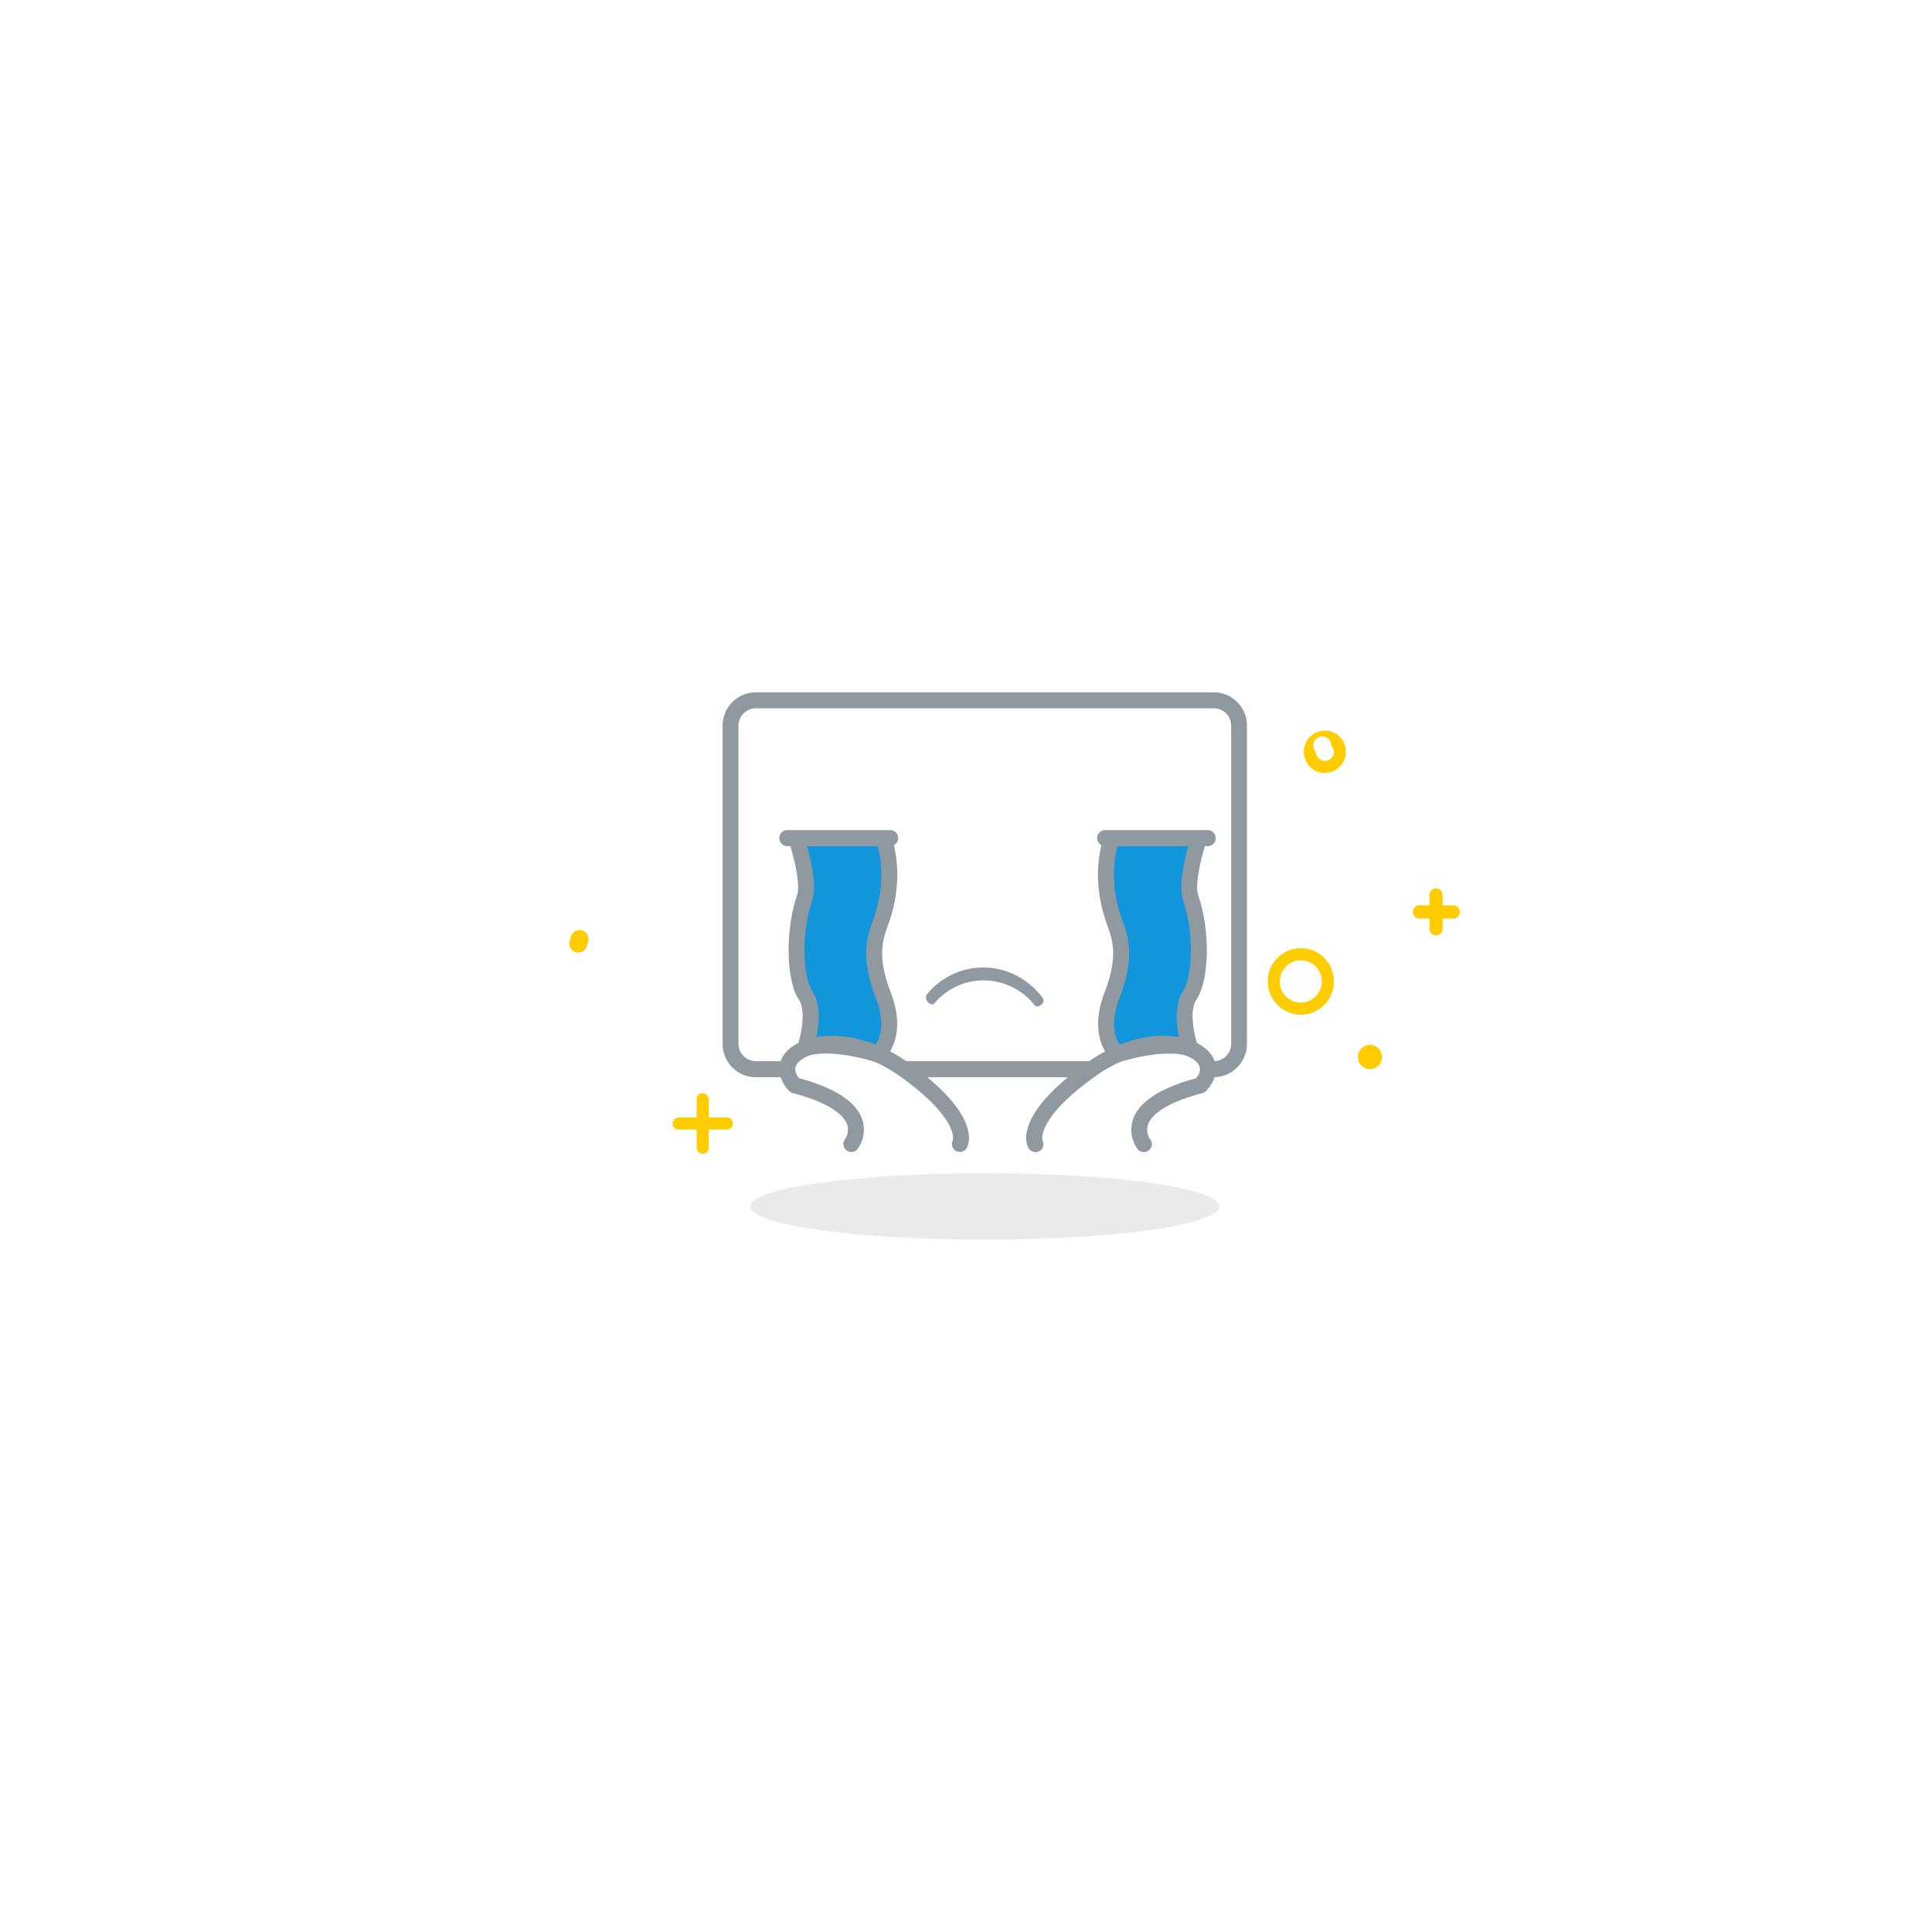 <svg t="1602328369104" class="icon" viewBox="0 0 1666 1024" version="1.1" xmlns="http://www.w3.org/2000/svg" p-id="1486" width="256" height="256">
    <path d="M1032.208 403.739l-4.912 29.007 4.912 41.515v36.861l-4.912 28.387-2.456 33.941-5.517 6.394-49.724 5.952-14.124-10.495 5.48-47.519 7.412-33.019-7.405-30.548-5.48-33.941 5.48-26.536h71.245z m-343.715-1e-8l4.912 29.007-4.912 41.515v36.861l4.912 28.387 2.456 33.941 5.517 6.394 49.724 5.952 14.116-10.495-5.472-47.519-7.412-33.019 7.412-30.548 5.472-33.941-5.472-26.536h-71.252z" fill="#1296db" p-id="1487"></path>
    <path d="M1046.774 276H651.705c-15.82 0.044-28.616 12.951-28.601 28.852v274.204c0 15.894 12.789 28.8 28.601 28.852h21.484c1.497 4.44 3.983 8.482 7.272 11.808a7.006 7.006 0 0 0 3.208 1.903c35.821 9.367 44.716 21.005 46.833 27.097a14.242 14.242 0 0 1-1.785 12.523 6.947 6.947 0 0 0 1.151 9.647 6.785 6.785 0 0 0 9.639-1.114 28.21 28.21 0 0 0 4.056-25.297c-5.089-15.296-23.409-27.325-54.451-35.726-2.574-3.09-3.363-5.635-3.363-7.714 0-2.773 1.748-5.546 4.846-7.95a24.264 24.264 0 0 1 3.289-2.095l0.752-0.398c1.409-0.656 2.847-1.232 4.322-1.718a57.151 57.151 0 0 1 13.526-1.357c11.977 0 25.99 2.382 41.567 7.006 2.603 1.143 5.244 2.331 7.84 3.761 0.797 0.428 1.586 0.878 2.39 1.357 3.304 1.866 6.601 3.916 9.927 6.217 0.288 0.207 0.561 0.347 0.856 0.553 52.408 37.12 46.552 55.845 46.597 55.845a6.94 6.94 0 0 0 0.162 6.793c1.239 2.08 3.466 3.356 5.878 3.356a6.785 6.785 0 0 0 6.055-3.695c2.154-4.108 9.33-24.84-34.147-60.801h121.286c-43.484 35.998-36.33 56.701-34.177 60.801a7.161 7.161 0 0 0 6.291 3.82 6.778 6.778 0 0 0 6.018-9.898c-0.074-0.177-6.225-18.91 46.42-56.207a124.125 124.125 0 0 1 10.96-6.888l1.984-1.114c2.744-1.468 5.443-2.707 8.15-3.901 15.525-4.602 29.501-6.977 41.464-6.977a57.873 57.873 0 0 1 13.475 1.342c1.49 0.487 2.943 1.069 4.359 1.748 0.258 0.125 0.494 0.251 0.752 0.354 1.106 0.583 2.154 1.246 3.149 1.999l0.118 0.089c3.134 2.404 4.868 5.192 4.882 7.973v0.111c0 2.05-0.833 4.58-3.37 7.641-31.057 8.408-49.362 20.437-54.444 35.726a28.129 28.129 0 0 0 4.056 25.282 6.859 6.859 0 0 0 11.83-1.718 6.94 6.94 0 0 0-1.099-6.874 14.264 14.264 0 0 1-1.8-12.302c2.028-6.136 10.849-17.848 46.892-27.281a6.748 6.748 0 0 0 3.223-1.91 30.666 30.666 0 0 0 7.279-11.874c15.547-0.369 27.959-13.143 27.959-28.778V304.845a28.859 28.859 0 0 0-8.327-20.378A28.542 28.542 0 0 0 1046.715 275.993l0.059 0.007zM755.371 539.945c8.459 22.015 3.252 34.56-0.302 39.893-0.612-0.251-1.217-0.472-1.822-0.701a107.42 107.42 0 0 0-23.549-6.107c-0.642-0.074-1.291-0.17-1.94-0.258a94.314 94.314 0 0 0-10.2-0.642c-0.752 0-1.453 0.037-2.19 0.074-2.729 0.066-5.369 0.266-7.899 0.583-0.664 0.081-1.357 0.14-2.013 0.243-0.531 0.081-1.025 0.221-1.549 0.302 2.397-11.446 4.005-28.365-3.459-39.686-8.002-12.191-9.868-49.739-0.14-78.096 4.174-12.213-0.863-34.28-4.425-46.892h60.986c2.574 9.138 6.97 32.37-3.348 61.679l-0.752 2.05c-5 14.028-11.232 31.492 2.603 67.572v-0.015z m264.815-6.335c-7.486 11.336-5.863 28.24-3.481 39.701-0.531-0.103-1.025-0.236-1.571-0.302-0.546-0.066-0.907-0.096-1.379-0.162a78.45 78.45 0 0 0-8.917-0.664c-0.413 0-0.811-0.037-1.217-0.037-11.454-0.059-24.412 2.257-38.071 7.692-3.562-5.31-8.777-17.855-0.317-39.893 13.836-36.131 7.589-53.566 2.574-67.609l-0.752-2.013c-10.325-29.353-5.908-52.541-3.334-61.679h61.015c-3.577 12.612-8.622 34.671-4.425 46.892 9.743 28.372 7.862 65.935-0.125 78.074z m27.185 60.44a23.623 23.623 0 0 0-4.433-7.611c-0.288-0.317-0.627-0.62-0.915-0.929l-0.339-0.332a29.258 29.258 0 0 0-3.4-3.009 35.357 35.357 0 0 0-4.329-2.854c-0.465-0.273-0.863-0.597-1.364-0.856-0.148-0.081-0.339-0.118-0.494-0.207h-0.037c-2.603-8.85-6.468-27.937-0.479-36.965 11.402-17.31 12.184-59.511 1.667-90.258-2.839-8.282 1.578-28.645 5.775-42.378h2.685c3.702-0.125 6.645-3.179 6.645-6.903s-2.943-6.785-6.645-6.903H952.924a6.822 6.822 0 0 0-4.853 2.028 6.947 6.947 0 0 0-2.006 4.882 6.829 6.829 0 0 0 3.747 6.085c-3.083 12.324-6.387 36.633 4.344 67.129l0.752 2.095c4.492 12.479 9.521 26.632-2.463 57.91-9.735 25.334-4.632 41.862 0.546 50.705-4.757 2.544-9.367 5.347-13.814 8.393H781.531c-0.435-0.31-0.878-0.516-1.335-0.811a135.063 135.063 0 0 0-11.232-6.866c-0.45-0.243-0.907-0.553-1.372-0.797 5.185-8.858 10.274-25.371 0.546-50.668-11.977-31.219-6.94-45.358-2.493-57.859l0.752-2.117c10.731-30.504 7.427-54.798 4.344-67.115a6.859 6.859 0 0 0-3.09-12.995H678.868c-3.798 0-6.874 3.09-6.874 6.911s3.075 6.911 6.874 6.911h2.677c4.182 13.733 8.607 34.096 5.782 42.378-10.355 30.172-9.551 73.184 1.667 90.251 5.937 9.035 2.095 28.122-0.494 36.965-0.162 0.096-0.384 0.148-0.546 0.236-0.553 0.288-0.988 0.634-1.497 0.929-1.025 0.605-2.013 1.187-2.935 1.836a31.514 31.514 0 0 0-4.617 3.894c-0.133 0.14-0.288 0.273-0.42 0.42-0.288 0.288-0.627 0.583-0.892 0.878a28.586 28.586 0 0 0-2.22 3.105 22.841 22.841 0 0 0-2.205 4.514h-21.484a15.016 15.016 0 0 1-14.898-15.053V304.845c0-8.282 6.66-15.016 14.898-15.053h395.083c3.96 0.015 7.751 1.608 10.547 4.425s4.351 6.645 4.344 10.628v274.211a14.972 14.972 0 0 1-14.286 14.994z" fill="#90999F" p-id="1488"></path>
    <path d="M898.377 538.625c5.03 4.89-3.842 10.362-5.93 7.53a56.325 56.325 0 0 0-44.318-21.757c-17.103 0-32.104 7.714-42.57 20.002-2.795 2.81-9.735-3.621-5.93-8.282a62.173 62.173 0 0 1 48.507-22.812c20.215 0 38.735 10.178 50.255 25.26l-0.015 0.059z" fill="#90999F" p-id="1489"></path>
    <path d="M647.051 719.332c0 15.805 90.509 28.668 202.148 28.668s202.148-12.796 202.148-28.668-90.509-28.668-202.148-28.668-202.148 12.803-202.148 28.668z" fill="#EAEAEA" p-id="1490"></path>
    <path d="M1170.958 590.48c0 4.72 3.157 8.85 7.685 10.067a10.34 10.34 0 0 0 11.66-4.86 10.465 10.465 0 0 0-1.645-12.582 10.325 10.325 0 0 0-12.516-1.659c-3.208 1.866-5.192 5.31-5.185 9.035M499.68 488.857H491.899a7.759 7.759 0 1 0 14.514 3.901c1.755-3.068 1.246-6.94-1.239-9.44s-6.343-3.009-9.389-1.239c-2.404 1.394-3.887 3.983-3.887 6.778M1139.857 525.342c0-10.075-8.12-18.239-18.143-18.239s-18.143 8.164-18.143 18.239 8.12 18.239 18.143 18.239a18.423 18.423 0 0 0 18.143-18.239z m-46.656 0c0-15.827 12.767-28.668 28.513-28.668s28.513 12.833 28.513 28.668-12.767 28.668-28.513 28.668c-15.687-0.148-28.372-12.899-28.513-28.668zM1160.588 327.295c0-7.375-4.418-14.028-11.196-16.852-6.778-2.825-14.581-1.261-19.773 3.953s-6.741 13.062-3.931 19.876 9.426 11.262 16.757 11.262a18.423 18.423 0 0 0 18.143-18.239z m-25.924 0a7.759 7.759 0 1 1 13.275-5.539c2.227 2.235 2.891 5.598 1.689 8.526a7.788 7.788 0 0 1-7.191 4.831 7.995 7.995 0 0 1-7.781-7.818z m97.972 132.378h-8.813a5.723 5.723 0 0 0-5.502 5.731c0 3.09 2.426 5.62 5.502 5.731h8.813v8.858c0.111 3.083 2.633 5.531 5.701 5.531a5.716 5.716 0 0 0 5.701-5.531v-8.858h8.813a5.701 5.701 0 0 0 5.111-2.803 5.782 5.782 0 0 0 0-5.856 5.679 5.679 0 0 0-5.111-2.803h-8.813v-8.858a5.694 5.694 0 1 0-11.402 0v8.858zM600.757 642.6h-15.554a5.207 5.207 0 0 0-5.177 5.207 4.949 4.949 0 0 0 1.423 3.776 4.868 4.868 0 0 0 3.754 1.431h15.554v15.635c0.007 2.876 2.323 5.2 5.177 5.207a4.882 4.882 0 0 0 5.177-5.207v-15.635h15.54a5.207 5.207 0 0 0 5.177-5.207 4.949 4.949 0 0 0-1.423-3.776 4.868 4.868 0 0 0-3.754-1.431h-15.54v-15.635a5.207 5.207 0 0 0-5.177-5.207 4.882 4.882 0 0 0-5.177 5.207v15.635z" fill="#FFCC00" p-id="1491"></path>
</svg>
